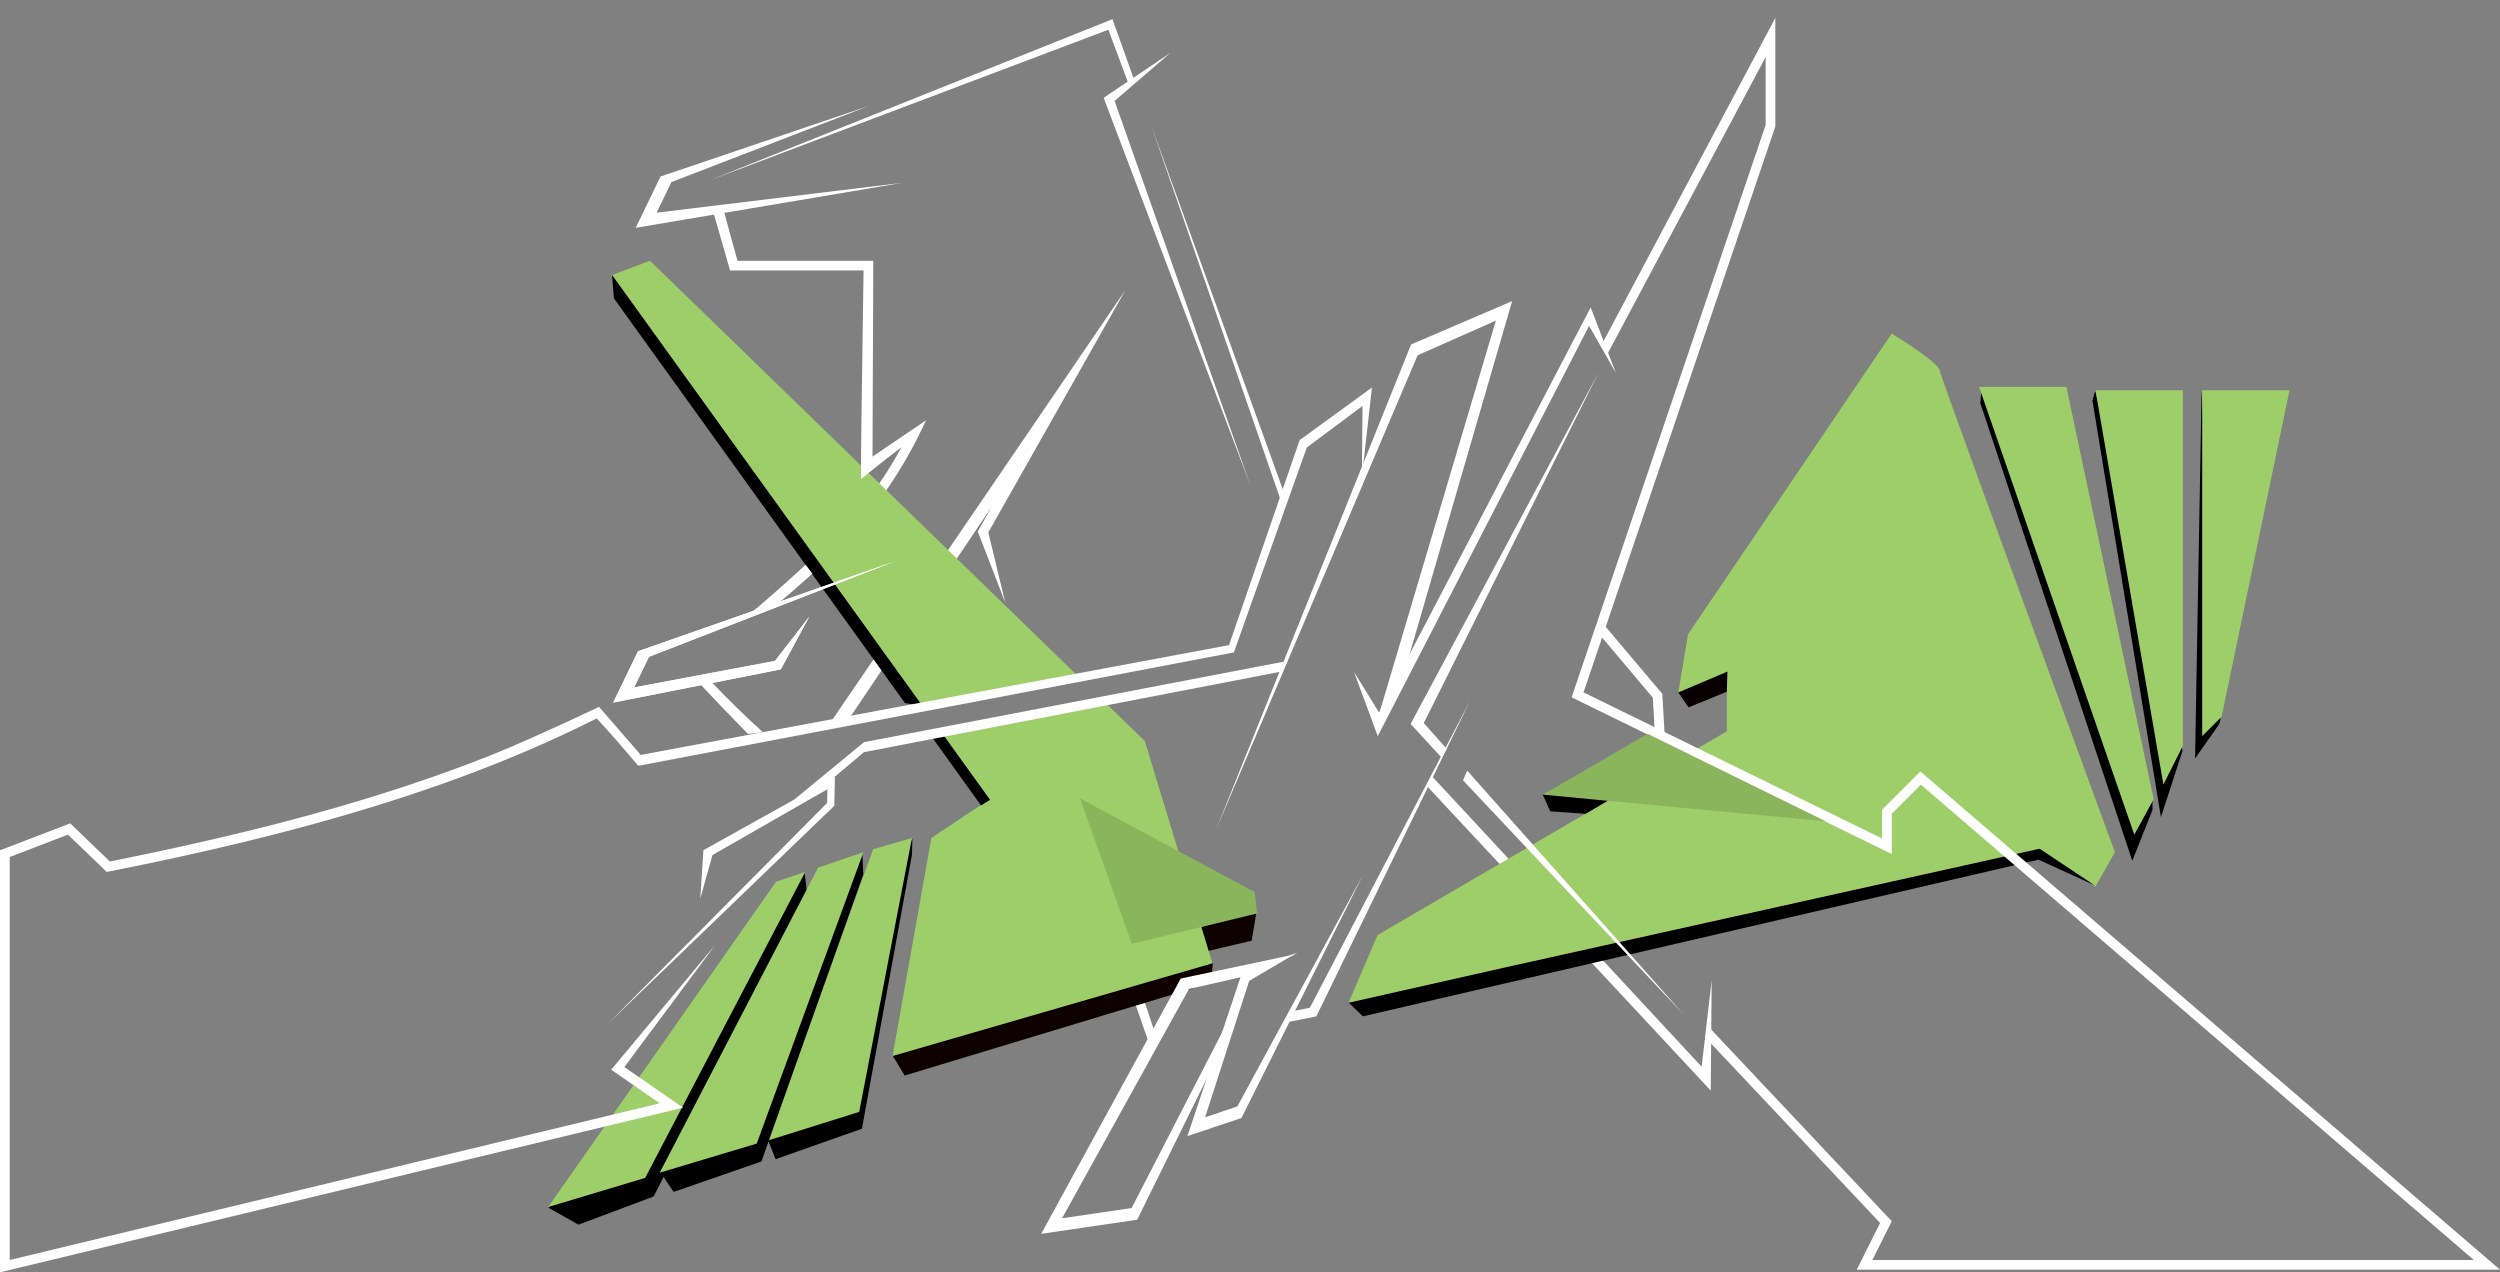 <?xml version="1.0" encoding="UTF-8" standalone="no"?><!-- Generator: Gravit.io --><svg xmlns="http://www.w3.org/2000/svg" xmlns:xlink="http://www.w3.org/1999/xlink" style="isolation:isolate" viewBox="0 0 257.7 131.15" width="257.7pt" height="131.15pt"><rect x="0" y="0" width="257.7" height="131.15" fill="#808080" stroke="none"/><defs><clipPath id="_clipPath_zDb4IgarYgtFQWe1QdQ0oe4VVZtILBnq"><rect width="257.7" height="131.15"/></clipPath></defs><g clip-path="url(#_clipPath_zDb4IgarYgtFQWe1QdQ0oe4VVZtILBnq)"><path d=" M 176.438 101.063 L 176.345 112.418 L 147.045 80.978 L 147.563 79.969 L 175.405 109.958 L 176.438 101.063 Z " fill="rgb(255,255,255)"/><path d=" M 85.459 74.692 L 78.655 75.484 C 76.882 73.877 75.029 72.111 73.059 69.999 L 73.059 69.999 L 71.827 70.15 C 73.494 71.944 75.191 73.713 76.916 75.46 Q 76.991 75.535 77.124 75.663 L 78.655 75.484 L 85.459 74.692 L 87.257 74.482 L 102.226 52.23 L 100.786 54.78 L 103.625 62.125 L 101.875 54.88 L 116.019 29.88 L 106.152 44.348 L 85.459 74.692 L 85.459 74.692 Z " fill="rgb(255,255,255)"/><clipPath id="_clipPath_cULFdV9Wka0FR3qSvpOB4tevIC0QhtKB"><rect x="0" y="0" width="257.7" height="131.15" transform="matrix(1,0,0,1,0,0)" fill="rgb(255,255,255)"/></clipPath><g clip-path="url(#_clipPath_cULFdV9Wka0FR3qSvpOB4tevIC0QhtKB)"><g><g><g><g><path d=" M 142.003 96.38 L 178.003 75.38 L 178.003 69.38 L 173.003 71.38 L 174.003 65.38 L 195.003 34.38 Q 200.086 37.547 200.003 38.38 Q 199.976 38.654 218.003 87.842 L 216.003 91.38 L 210.003 87.534 L 139.003 103.38 L 142.003 96.38 Z " fill="rgb(158,206,106)"/><path d=" M 154.874 99.784 L 139.026 103.364 L 140.484 104.766 L 210.128 88.614 L 215.878 91.239 L 210.253 87.489 L 154.874 99.784 Z " fill="rgb(0,0,0)"/></g><g><path d=" M 176.191 105.916 L 195.003 125.88 L 193.003 129.88 L 255.003 129.88 L 198.003 80.88 L 195.003 83.88 L 195.003 88.034 L 162.003 71.88 L 182.003 12.88 L 182.003 5.88 L 165.688 36.5 L 165.25 35.25 L 183 1.85 L 183 13.04 L 163.23 71.37 L 194 86.43 L 194 83.47 L 197.95 79.52 L 218.823 97.462 L 257.7 130.88 L 191.39 130.88 L 193.8 126.06 L 176.112 107.289 L 176.191 105.916 L 176.191 105.916 Z " fill="rgb(255,255,255)"/><path d=" M 151.245 79.443 L 150.805 80.434 L 173.564 104.586 L 151.245 79.443 Z " fill="rgb(255,255,255)"/><path d=" M 149.122 77.19 L 146.766 74.531 L 164.813 38.344 L 145.406 74.625 L 148.618 78.113 L 149.122 77.19 L 149.122 77.19 Z " fill="rgb(255,255,255)"/><path d=" M 114.891 10.406 L 128.906 50.063 L 113.765 10.081 L 120.656 5.438 L 114.891 10.406 Z " fill="rgb(255,255,255)"/></g><path d=" M 129.516 94.014 L 129.023 96.967 L 124.26 98.088 L 123.75 95.561 L 129.516 94.014 Z " fill="rgb(15,0,0)"/><g><path d=" M 113.708 72.211 L 118.003 76.38 L 125.003 99.38 L 92.003 108.88 L 96.003 86.38 L 102.003 82.38 L 97.007 75.463 L 113.708 72.211 L 113.708 72.211 Z " fill="rgb(158,206,106)"/><path d=" M 111.075 69.656 L 67.003 26.88 L 63.003 28.38 L 94.972 72.644 L 111.075 69.656 L 111.075 69.656 Z " fill="rgb(158,206,106)"/><path d=" M 92.034 108.848 L 93.253 110.864 L 124.799 101.323 L 125.033 99.283 L 92.034 108.848 Z " fill="rgb(15,0,0)"/><path d=" M 96.92 75.321 L 102.054 82.45 L 101.119 83.025 L 95.706 75.476 L 96.92 75.321 L 96.92 75.321 Z " fill="rgb(0,0,0)"/><path d=" M 95.09 72.78 L 63.089 28.341 L 63.281 30.75 L 93.281 72.469 L 95.09 72.78 L 95.09 72.78 Z " fill="rgb(0,0,0)"/></g><g><path d=" M 56.55 124.505 L 59.628 126.239 L 67.378 123.333 L 83.198 92.255 L 82.941 89.958 L 56.55 124.505 Z " fill="rgb(0,0,0)"/><path d=" M 83.003 89.88 L 66.503 121.419 L 56.503 124.419 L 80.003 90.88 L 83.003 89.88 Z " fill="rgb(158,206,106)"/></g><g><path d=" M 79.191 117.567 L 79.941 119.489 L 88.847 116.348 L 94.003 88.13 L 94.05 86.442 L 79.191 117.567 Z " fill="rgb(0,0,0)"/><path d=" M 94.003 86.38 L 88.566 114.614 L 79.144 117.567 L 90.003 87.534 L 94.003 86.38 Z " fill="rgb(158,206,106)"/></g><g><path d=" M 68.081 120.848 L 69.441 122.864 L 78.487 119.723 L 79.295 117.447 L 88.987 90.145 L 88.894 87.942 L 68.081 120.848 Z " fill="rgb(0,0,0)"/><path d=" M 89.003 87.842 L 78.003 117.88 L 68.003 120.88 L 84.323 89.442 L 89.003 87.842 Z " fill="rgb(158,206,106)"/></g><g><path d=" M 204.253 40.114 L 204.128 41.552 Q 219.633 88.249 219.797 88.734 L 221.878 83.489 L 221.878 82.114 L 204.253 40.114 Z " fill="rgb(0,0,0)"/><path d=" M 204.003 39.88 L 220.003 86.034 L 222.003 82.38 L 213.003 39.88 L 204.003 39.88 Z " fill="rgb(158,206,106)"/></g><g><path d=" M 215.972 40.27 L 215.691 41.302 L 222.75 84.234 L 224.972 77.395 L 224.784 76.364 L 215.972 40.27 Z " fill="rgb(0,0,0)"/><path d=" M 216.003 40.227 L 223.003 80.88 L 225.003 76.88 L 225.003 40.227 L 216.003 40.227 Z " fill="rgb(158,206,106)"/></g><g><path d=" M 226.941 40.239 L 226.266 78.188 L 228.691 74.739 Q 228.941 74.302 228.878 73.802 Q 228.816 73.302 226.941 40.239 Z " fill="rgb(0,0,0)"/><path d=" M 227.003 40.227 L 227.003 75.88 L 229.003 73.88 L 236.003 40.227 L 227.003 40.227 Z " fill="rgb(158,206,106)"/></g><g><path d=" M 63.291 76.022 L 61.511 74.049 C 47.759 81 31.449 85.853 11.003 89.88 L 7.003 86.034 L 1.003 88.342 L 1.003 129.88 L 68.003 113.727 L 63.003 110.265 L 73.75 97.375 L 64.36 109.99 L 70.41 114.18 L 0 131.15 L 0 87.65 L 7.24 84.87 L 11.32 88.8 C 16.02 87.87 20.7 86.84 25.35 85.71 C 29.76 84.64 34.14 83.44 38.47 82.1 C 42.48 80.87 46.43 79.49 50.33 77.96 Q 53.98 76.52 61.75 72.866 L 66.328 78.141 L 65.766 78.891 L 63.291 76.022 Z " fill="rgb(255,255,255)"/></g><g><path d=" M 169.825 75.638 Q 159.088 81.916 158.994 81.916 Q 159.147 81.93 159.299 81.945 C 178.611 83.763 188.225 84.661 188.142 84.638 L 169.825 75.638 Z " fill="rgb(138,181,93)"/><path d=" M 116.667 97.294 L 129.586 94.155 L 129.324 91.95 L 111.324 82.294 L 116.667 97.294 Z " fill="rgb(138,181,93)"/></g></g></g><path d=" M 142.156 73.45 L 163.969 31.688 L 166.563 38.438 L 163.802 33.592 L 142.019 75.88 L 139.57 69.258 L 142.156 73.45 Z " fill="rgb(255,255,255)"/><path d=" M 133.43 104.198 L 135.019 103.88 L 151.559 72.182 L 135.686 104.77 L 132.808 105.345 L 133.43 104.198 L 133.43 104.198 Z " fill="rgb(255,255,255)"/><path d=" M 118.031 103.4 L 119.25 107.063 L 118.594 108 L 117.094 103.664 L 118.031 103.4 L 118.031 103.4 Z " fill="rgb(255,255,255)"/><path d=" M 132.188 52.063 L 132.5 51.188 L 118.617 12.797 L 132.188 52.063 Z " fill="rgb(255,255,255)"/><path d=" M 83.742 59.133 Q 81.416 61.22 79.988 62.377 L 79.988 62.377 L 77.524 63.076 C 78.104 62.625 80.564 60.504 83.039 58.219 L 83.742 59.133 Z " fill="rgb(255,255,255)"/><path d=" M 76.019 26.88 L 90.019 26.88 L 89.938 47.063 Q 93.813 44.421 95.452 43.328 C 94.366 45.688 93.069 48.081 91.36 50.547 L 91.36 50.547 L 90.643 49.83 C 90.925 49.413 91.204 48.994 91.476 48.57 C 91.976 47.77 92.466 46.96 92.916 46.13 Q 92.136 46.65 88.75 49.375 Q 88.715 47.734 89.016 27.88 L 75.256 27.88 L 73.406 21.445 L 74.531 21.445 L 76.019 26.88 Z " fill="rgb(255,255,255)"/><path d=" M 114.25 3.063 L 116.334 8.653 L 116.914 8.25 L 116.914 8.25 L 114.672 1.975 L 72.996 18.652 L 114.25 3.063 Z " fill="rgb(255,255,255)"/><path d=" M 159.025 81.912 L 159.797 83.631 L 163.441 83.889 L 165.703 82.553 L 159.025 81.912 Z " fill="rgb(0,0,0)"/><path d=" M 173 71.381 L 174.063 72.913 L 178 71.303 L 178.063 69.225 L 173 71.381 Z " fill="rgb(8,0,0)"/></g></g><path d=" M 140.484 90.211 L 127.969 115.242 L 122.4 117.11 L 127.98 100.4 L 133.74 98.18 L 128.766 101.109 L 124.219 115.172 L 127.547 114.047 L 140.484 90.211 Z " fill="rgb(255,255,255)"/><path d=" M 125.308 85.622 L 145.452 35.507 L 155.871 31.039 L 144.773 69.258 L 142 74.125 L 154.195 33.047 L 146.125 36.625 L 125.308 85.622 Z " fill="rgb(255,255,255)"/><path d=" M 127.188 67.25 L 65.813 78.937 L 65.063 78 L 126.688 66.5 L 133.966 45.367 L 141.418 39.948 L 140.375 49.25 L 140.451 41.842 L 134.701 46.132 L 127.188 67.25 Z " fill="rgb(255,255,255)"/><path d=" M 126.352 105.68 L 125.508 108.914 L 117.219 125.731 L 107.326 127.182 L 121.713 100.867 L 133.523 98.367 L 128.672 100.547 L 122.555 101.953 L 109.477 125.578 L 116.648 124.523 L 126.352 105.68 Z " fill="rgb(255,255,255)"/><path d=" M 92.177 57.88 L 65.765 67.132 L 63.208 72.421 L 80.489 68.997 L 83.419 63.564 L 79.885 68.128 L 65.36 70.861 L 66.897 67.702 L 92.177 57.88 Z " fill="rgb(255,255,255)"/><path d=" M 92.177 57.88 L 65.765 67.132 L 63.208 72.421 L 80.489 68.997 L 83.419 63.564 L 79.885 68.128 L 65.36 70.861 L 66.897 67.702 L 92.177 57.88 Z " fill="rgb(255,255,255)"/><path d=" M 89.594 10.906 L 68.085 18.195 L 65.528 23.483 L 93.023 18.844 L 67.681 21.924 L 69.217 18.765 L 89.594 10.906 Z " fill="rgb(255,255,255)"/><path d=" M 62.625 105.562 L 86 83.063 L 86.062 80.086 L 72.51 87.632 L 72.187 92.625 L 73.437 88.142 L 85.289 81.352 L 85.266 82.762 L 62.625 105.562 Z " fill="rgb(255,255,255)"/><path d=" M 84.375 81.469 L 81.656 82.594 L 89.063 76.5 L 132.328 68.203 L 131.906 69.258 L 89.063 77.531 L 84.375 81.469 Z " fill="rgb(255,255,255)"/><path d=" M 164.78 65.29 L 164.46 64.91 L 165.22 64.26 L 165.55 64.65 L 171.35 71.52 L 171.57 75.28 L 171.6 75.77 L 170.6 75.83 L 170.57 75.33 L 170.37 71.91 L 164.78 65.29 Z " fill="rgb(255,255,255)"/></g></svg>